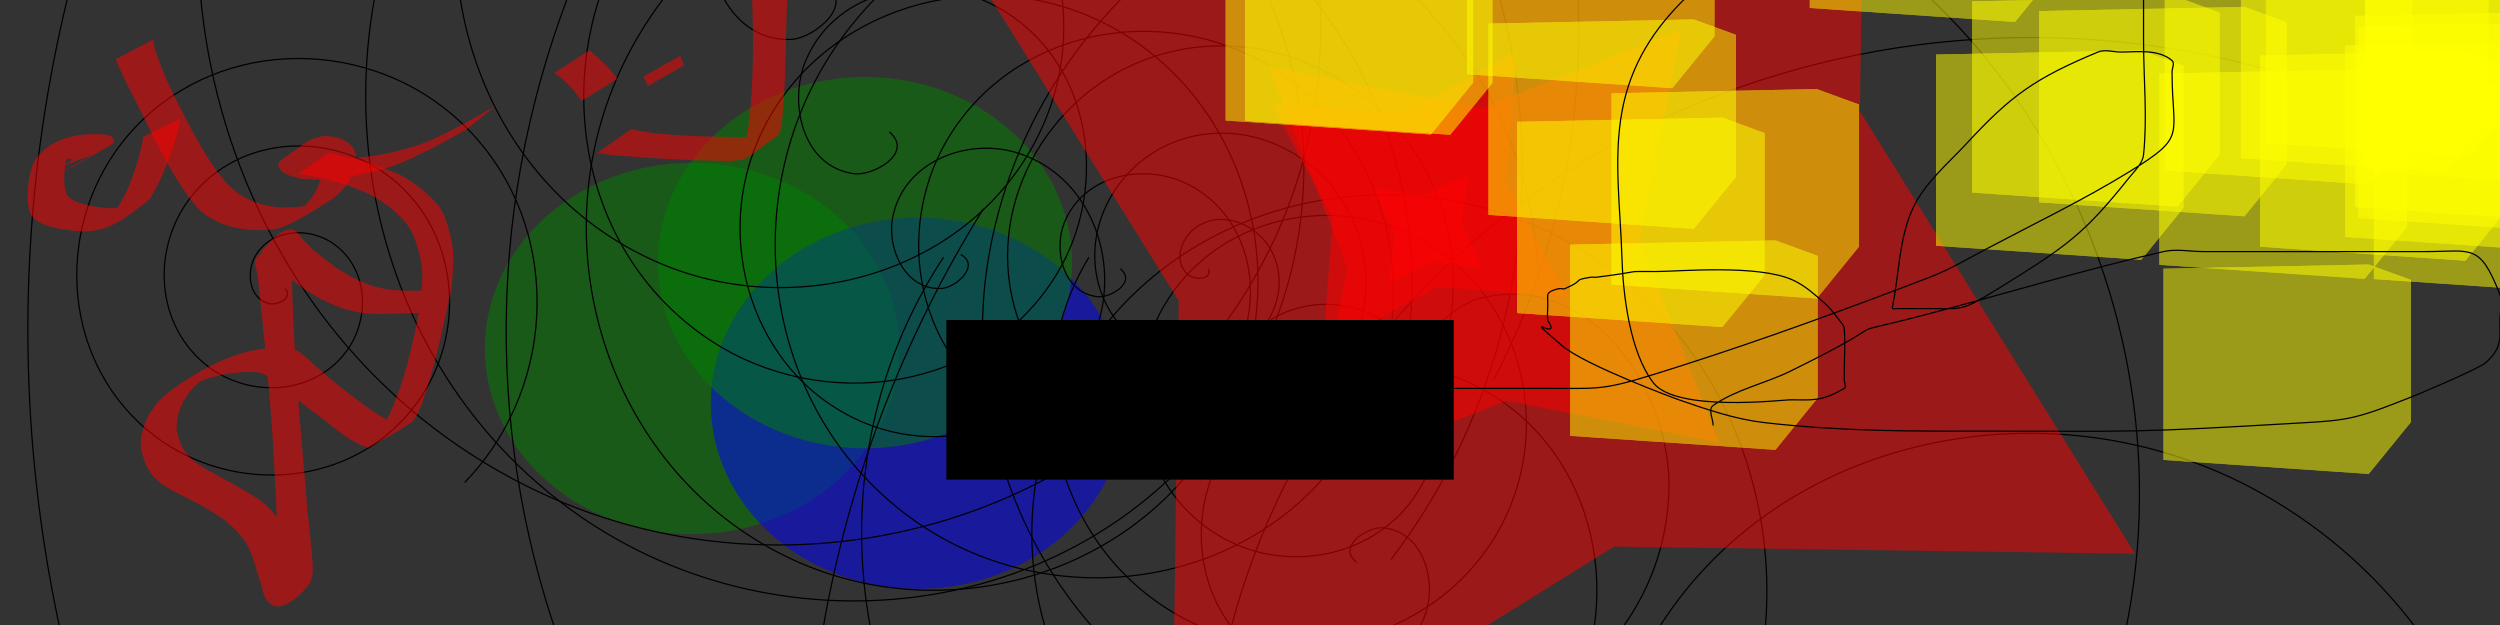 <?xml version="1.0" encoding="UTF-8" standalone="no"?>
<!-- Created with Inkscape (http://www.inkscape.org/) -->

<svg
   xmlns:osb="http://www.openswatchbook.org/uri/2009/osb"
   xmlns:dc="http://purl.org/dc/elements/1.1/"
   xmlns:cc="http://creativecommons.org/ns#"
   xmlns:rdf="http://www.w3.org/1999/02/22-rdf-syntax-ns#"
   xmlns:svg="http://www.w3.org/2000/svg"
   xmlns="http://www.w3.org/2000/svg"
   xmlns:xlink="http://www.w3.org/1999/xlink"
   xmlns:sodipodi="http://sodipodi.sourceforge.net/DTD/sodipodi-0.dtd"
   xmlns:inkscape="http://www.inkscape.org/namespaces/inkscape"
   width="2000"
   height="500"
   id="svg4833"
   version="1.1"
   inkscape:version="0.48.3.1 r9886"
   sodipodi:docname="New document 12">
  <rect width="100%" height="100%" fill="#333333" stroke="none"/>
  <defs
     id="defs4835">
    <inkscape:perspective
       sodipodi:type="inkscape:persp3d"
       inkscape:vp_x="0 : 250 : 1"
       inkscape:vp_y="0 : 1000 : 0"
       inkscape:vp_z="2000 : 250 : 1"
       inkscape:persp3d-origin="1000 : 166.66667 : 1"
       id="perspective6855" />
    <linearGradient
       id="linearGradient6807"
       osb:paint="solid">
      <stop
         style="stop-color:#008000;stop-opacity:1;"
         offset="0"
         id="stop6809" />
    </linearGradient>
  </defs>
  <sodipodi:namedview
     id="base"
     pagecolor="#ffffff"
     bordercolor="#666666"
     borderopacity="1.0"
     inkscape:pageopacity="0.0"
     inkscape:pageshadow="2"
     inkscape:zoom="0.43852551"
     inkscape:cx="989.51698"
     inkscape:cy="245.345"
     inkscape:document-units="px"
     inkscape:current-layer="layer1"
     showgrid="false"
     width="2000px"
     inkscape:window-width="1366"
     inkscape:window-height="726"
     inkscape:window-x="0"
     inkscape:window-y="22"
     inkscape:window-maximized="1" />
  <g
     inkscape:label="Layer 1"
     inkscape:groupmode="layer"
     id="layer1"
     transform="translate(0,-552.362)">
    <path
       sodipodi:type="arc"
       style="fill:#008000;fill-opacity:1;opacity:0.509"
       id="path4841"
       sodipodi:cx="553.5636"
       sodipodi:cy="278.77658"
       sodipodi:rx="165.66502"
       sodipodi:ry="148.49243"
       d="m 719.229,278.777 a 165.665,148.492 0 1 1 -331.33,0 165.665,148.492 0 1 1 331.33,0 z"
       transform="translate(0,552.362)" />
    <path
       transform="translate(180.747,596.149)"
       d="m 719.229,278.777 a 165.665,148.492 0 1 1 -331.33,0 165.665,148.492 0 1 1 331.33,0 z"
       sodipodi:ry="148.49243"
       sodipodi:rx="165.66502"
       sodipodi:cy="278.77658"
       sodipodi:cx="553.5636"
       id="path4843"
       style="fill:#0000ff;fill-opacity:1;opacity:0.509"
       sodipodi:type="arc" />
    <path
       sodipodi:type="arc"
       style="fill:#008000;fill-opacity:1;opacity:0.509"
       id="path4845"
       sodipodi:cx="553.5636"
       sodipodi:cy="278.77658"
       sodipodi:rx="165.66502"
       sodipodi:ry="148.49243"
       d="m 719.229,278.777 a 165.665,148.492 0 1 1 -331.33,0 165.665,148.492 0 1 1 331.33,0 z"
       transform="translate(138.448,483.727)" />
    <path
       sodipodi:type="spiral"
       style="fill:none;stroke:#000000;stroke-width:1px;stroke-linecap:butt;stroke-linejoin:miter;stroke-opacity:1"
       id="path6815"
       sodipodi:cx="228.03691"
       sodipodi:cy="230.91644"
       sodipodi:expansion="1"
       sodipodi:revolution="3"
       sodipodi:radius="211.38664"
       sodipodi:argument="-18.026009"
       sodipodi:t0="0"
       d="m 228.037,230.916 c 7.203,7.775 -6.926,13.545 -12.922,11.972 -16.248,-4.264 -18.081,-25.354 -11.022,-37.816 12.627,-22.292 43.265,-23.791 62.71,-10.072 28.536,20.134 29.681,61.424 9.121,87.604 -27.403,34.894 -79.671,35.648 -112.498,8.171 -41.31,-34.577 -41.656,-97.96 -7.221,-137.392 41.705,-47.758 116.272,-47.687 162.286,-6.271 54.226,48.807 53.732,134.6 5.321,187.18 -55.893,60.706 -152.937,59.787 -212.074,4.371 C 44.543,275.696 45.889,167.383 108.317,101.696 178.353,28.005 297.948,29.779 370.18,99.225 450.371,176.323 448.167,307.209 371.7,385.981"
       transform="translate(0,552.362)" />
    <path
       sodipodi:type="spiral"
       style="fill:none;stroke:#000000;stroke-width:1px;stroke-linecap:butt;stroke-linejoin:miter;stroke-opacity:1"
       id="path6817"
       sodipodi:cx="1153.8667"
       sodipodi:cy="328.97232"
       sodipodi:expansion="1"
       sodipodi:revolution="3"
       sodipodi:radius="1150.9744"
       sodipodi:argument="-21.658121"
       sodipodi:t0="0"
       d="m 1153.867,328.972 c -53.542,-18.521 -4.385,-82.13 31.355,-90.645 88.973,-21.197 151.873,75.393 149.934,153.355 -3.467,139.456 -146.774,225.24 -275.354,209.224 C 871.105,577.402 759.696,382.027 791.288,203.552 833.395,-34.327 1082.497,-172.017 1310.642,-124.251 1597.738,-64.143 1761.975,239.388 1697.735,517.102 1619.931,853.452 1261.612,1044.373 934.382,963.485 545.479,867.353 330.216,458.121 428.709,78.132 542.405,-360.511 1006.173,-602.3 1436.062,-486.83 1924.458,-355.645 2192.811,162.751 2060.314,642.522 1911.692,1180.681 1338.603,1475.626 808.962,1326.064 221.033,1160.043 -100.524,532.213 66.13,-47.288"
       transform="translate(0,552.362)" />
    <path
       sodipodi:type="spiral"
       style="fill:none;stroke:#000000;stroke-width:1px;stroke-linecap:butt;stroke-linejoin:miter;stroke-opacity:1"
       id="path6819"
       sodipodi:cx="659.02667"
       sodipodi:cy="-13.08304"
       sodipodi:expansion="1"
       sodipodi:revolution="3"
       sodipodi:radius="622.61176"
       sodipodi:argument="-18.315418"
       sodipodi:t0="0"
       d="m 659.027,-13.083 c 26.869,15.892 -8.167,44.059 -26.414,44.657 -49.45,1.621 -72.352,-56.372 -62.9,-97.486 16.907,-73.543 102.135,-103.526 168.557,-81.143 97.477,32.848 135.417,148.443 99.386,239.629 C 789.633,214.11 642.72,260.174 526.955,210.203 381.278,147.32 327.024,-31.31 391.083,-171.569 468.667,-341.44 679.222,-403.917 843.926,-325.684 1038.025,-233.488 1108.746,9.109 1016.285,198.231 909.534,416.579 634.817,495.557 421.298,388.832 178.685,267.564 91.44,-39.323 212.454,-277.226 348.214,-544.116 687.308,-639.634 949.583,-504.313 1240.759,-354.08 1344.556,17.247 1194.914,303.888"
       transform="translate(0,552.362)" />
    <path
       sodipodi:type="spiral"
       style="fill:none;stroke:#000000;stroke-width:1px;stroke-linecap:butt;stroke-linejoin:miter;stroke-opacity:1"
       id="path6821"
       sodipodi:cx="1571.1743"
       sodipodi:cy="716.63507"
       sodipodi:expansion="1"
       sodipodi:revolution="3"
       sodipodi:radius="957.80115"
       sodipodi:argument="-21.380032"
       sodipodi:t0="0"
       d="m 1571.174,716.635 c -39.331,-27.555 17.738,-66.612 45.797,-65.371 76.038,3.364 104.305,95.023 84.944,156.965 -34.633,110.8 -168.903,146.706 -268.134,104.517 -145.625,-61.915 -190.141,-243.704 -124.09,-379.301 88.036,-180.73 318.821,-234.003 490.469,-143.663 216.002,113.684 278.083,394.087 163.236,601.638 C 1824.302,1242.791 1493.962,1313.709 1250.592,1174.229 963.789,1009.856 884.018,629.392 1048.21,350.255 1237.776,27.98 1668.482,-60.656 1983.352,128.3 2344.195,344.846 2440.505,820.967 2224.88,1174.61 1983.013,1571.29 1457.052,1676.384 1067.402,1435.711 634.871,1168.552 520.988,592.708 786.728,167.065"
       transform="translate(0,552.362)" />
    <path
       sodipodi:type="spiral"
       style="fill:none;stroke:#000000;stroke-width:1px;stroke-linecap:butt;stroke-linejoin:miter;stroke-opacity:1"
       id="path6823"
       sodipodi:cx="711.47516"
       sodipodi:cy="105.49615"
       sodipodi:expansion="1"
       sodipodi:revolution="3"
       sodipodi:radius="527.33258"
       sodipodi:argument="-18.143744"
       sodipodi:t0="0"
       d="m 711.475,105.496 c 20.123,17.15 -13.19,35.586 -28.505,33.445 C 641.469,133.14 630.748,81.429 644.584,48.487 669.335,-10.44 744.797,-23.13 796.989,5.16 873.583,46.676 888.519,148.632 845.257,219.515 787.596,313.99 658.329,331.174 568.952,272.723 456.48,199.168 437.05,42.248 510.803,-65.532 600.127,-196.067 784.878,-217.74 911.008,-128.622 1059.647,-23.599 1083.563,189.086 979.038,333.533 858.36,500.303 617.677,526.463 454.934,406.505 270.014,270.201 241.61,1.474 377.021,-179.55 c 151.91,-203.082 448.711,-233.73 648.005,-82.853 221.254,167.502 254.147,492.4 87.794,709.955"
       transform="translate(0,552.362)" />
    <path
       sodipodi:type="spiral"
       style="fill:none;stroke:#000000;stroke-width:1px;stroke-linecap:butt;stroke-linejoin:miter;stroke-opacity:1"
       id="path6825"
       sodipodi:cx="1085.4557"
       sodipodi:cy="449.83188"
       sodipodi:expansion="1"
       sodipodi:revolution="3"
       sodipodi:radius="410.93491"
       sodipodi:argument="-21.355417"
       sodipodi:t0="0"
       d="m 1085.456,449.832 c -16.578,-12.234 8.312,-28.383 20.333,-27.554 32.578,2.246 43.734,41.858 34.776,68.221 -16.024,47.157 -73.993,61.14 -116.109,41.997 -61.806,-28.094 -78.98,-106.535 -49.218,-163.997 39.668,-76.587 139.217,-97 211.884,-56.439 91.445,51.041 115.111,171.964 63.66,259.772 -62.314,106.347 -204.749,133.276 -307.66,70.882 C 821.846,569.184 791.649,405.157 865.02,287.166 949.73,150.941 1135.399,117.472 1268.455,201.842 c 151.186,95.867 187.93,303.213 92.545,451.323 -107.007,166.157 -336.055,206.177 -499.211,99.767 C 680.656,634.795 637.357,384.028 754.802,205.833"
       transform="translate(0,552.362)" />
    <path
       sodipodi:type="spiral"
       style="fill:none;stroke:#000000;stroke-width:1px;stroke-linecap:butt;stroke-linejoin:miter;stroke-opacity:1"
       id="path6827"
       sodipodi:cx="768.48438"
       sodipodi:cy="203.55202"
       sodipodi:expansion="1"
       sodipodi:revolution="3"
       sodipodi:radius="371.44824"
       sodipodi:argument="-18.350208"
       sodipodi:t0="0"
       d="m 768.484,203.552 c 16.35,8.918 -3.955,26.439 -14.822,27.174 -29.45,1.993 -44.309,-32.11 -39.526,-56.819 8.554,-44.2 58.748,-63.846 98.816,-51.878 58.801,17.563 83.821,85.697 64.23,140.813 -26.111,73.46 -112.75,103.974 -182.81,76.582 C 606.209,304.954 570.154,199.574 605.438,114.617 648.171,11.724 772.415,-29.896 872.241,13.331 989.883,64.274 1037.084,207.452 985.879,322.131 926.762,454.534 764.605,507.324 635.083,448.121 487.911,380.852 429.524,199.685 496.741,55.328 572.147,-106.619 772.345,-170.607 931.531,-95.366 1108.258,-11.834 1177.851,207.41 1094.577,381.421"
       transform="translate(0,552.362)" />
    <path
       sodipodi:type="spiral"
       style="fill:none;stroke:#000000;stroke-width:1px;stroke-linecap:butt;stroke-linejoin:miter;stroke-opacity:1"
       id="path6829"
       sodipodi:cx="1048.9697"
       sodipodi:cy="326.69196"
       sodipodi:expansion="1"
       sodipodi:revolution="3"
       sodipodi:radius="215.04497"
       sodipodi:argument="-21.394323"
       sodipodi:t0="0"
       d="m 1048.97,326.692 c -8.918,-6.06 3.768,-15.011 10.072,-14.822 17.081,0.511 23.721,20.998 19.573,34.966 -7.419,24.985 -37.447,33.477 -59.86,24.324 -32.891,-13.432 -43.468,-54.101 -29.075,-84.754 19.184,-40.856 70.823,-53.556 109.648,-33.826 48.856,24.829 63.693,87.579 38.576,134.542 -30.42,56.878 -104.353,73.859 -159.436,43.327 -64.914,-35.981 -84.043,-121.138 -48.078,-184.33 41.523,-72.958 137.93,-94.238 209.224,-52.829 81.008,47.052 104.442,154.728 57.58,234.118 -52.573,89.063 -171.53,114.652 -259.012,62.33 -97.121,-58.087 -124.867,-188.335 -67.081,-283.906"
       transform="translate(0,552.362)" />
    <path
       sodipodi:type="spiral"
       style="fill:none;stroke:#000000;stroke-width:1px;stroke-linecap:butt;stroke-linejoin:miter;stroke-opacity:1"
       id="path6831"
       sodipodi:cx="896.18506"
       sodipodi:cy="214.95387"
       sodipodi:expansion="1"
       sodipodi:revolution="2.896126"
       sodipodi:radius="334.87521"
       sodipodi:argument="-18.166601"
       sodipodi:t0="0"
       d="m 896.185,214.954 c 13.491,10.976 -8.139,23.601 -18.243,22.424 -27.38,-3.192 -35.208,-37.037 -26.604,-58.91 15.391,-39.125 64.827,-48.605 99.576,-30.785 50.995,26.151 62.351,92.977 34.966,140.243 C 949.38,350.923 864.627,364.168 804.97,327.072 729.898,280.39 714.761,177.485 761.643,105.496 818.424,18.308 939.598,1.277 1023.886,57.989 1123.216,124.821 1142.142,264.332 1075.574,360.898 998.719,472.387 840.829,493.209 731.998,416.766 608.339,329.907 585.619,153.609 671.949,32.524 768.798,-103.315 963.525,-127.932 1096.858,-31.706 c 82.01,59.187 131.567,155.943 134.049,256.803"
       transform="translate(0,552.362)" />
    <path
       sodipodi:type="spiral"
       style="fill:none;stroke:#000000;stroke-width:1px;stroke-linecap:butt;stroke-linejoin:miter;stroke-opacity:1"
       id="path6833"
       sodipodi:cx="966.87646"
       sodipodi:cy="214.95387"
       sodipodi:expansion="1"
       sodipodi:revolution="2.896126"
       sodipodi:radius="203.00409"
       sodipodi:argument="-17.530928"
       sodipodi:t0="0"
       d="m 966.876,214.954 c 2.631,10.21 -12.465,8.583 -16.97,4.372 -12.207,-11.411 -3.844,-30.739 8.225,-38.311 21.589,-13.545 49.116,-0.377 59.653,20.822 15.463,31.111 -3.05,67.795 -33.42,80.995 -40.479,17.593 -86.588,-6.45 -102.337,-46.017 -19.819,-49.791 9.835,-105.436 58.614,-123.679 59.078,-22.094 124.316,13.211 145.02,71.212 24.399,68.352 -16.581,143.216 -83.809,166.362 -77.617,26.723 -162.13,-19.948 -187.704,-96.406 -29.059,-86.877 23.311,-181.052 109.003,-209.046 96.134,-31.404 199.982,26.673 230.388,121.601 18.702,58.388 8.051,123.422 -27.039,173.515"
       transform="translate(0,552.362)" />
    <path
       sodipodi:type="star"
       style="opacity:0.509;fill:#ff0000;fill-opacity:1"
       id="path6835"
       sodipodi:sides="4"
       sodipodi:cx="1215.4367"
       sodipodi:cy="164.78575"
       sodipodi:r1="565.69702"
       sodipodi:r2="282.84851"
       sodipodi:arg1="0.51414616"
       sodipodi:arg2="1.2995443"
       inkscape:flatsided="false"
       inkscape:rounded="0"
       inkscape:randomized="0"
       d="m 1707.996,442.991 -416.774,-5.699 -353.991,220.053 5.699,-416.774 -220.053,-353.991 416.774,5.699 353.991,-220.053 -5.699,416.774 z"
       transform="translate(0,552.362)" />
    <path
       sodipodi:type="star"
       style="opacity:0.509;fill:#ff0000;fill-opacity:1"
       id="path6837"
       sodipodi:sides="4"
       sodipodi:cx="1194.9134"
       sodipodi:cy="203.55202"
       sodipodi:r1="234.74514"
       sodipodi:r2="117.37257"
       sodipodi:arg1="0.69598206"
       sodipodi:arg2="1.4813802"
       inkscape:flatsided="false"
       inkscape:rounded="0"
       inkscape:randomized="0"
       d="M 1375.063,354.056 1205.395,320.456 1044.409,383.701 1078.01,214.033 1014.764,53.048 1184.432,86.648 1345.418,23.403 1311.817,193.071 z"
       transform="translate(0,552.362)" />
    <path
       sodipodi:type="star"
       style="opacity:0.509;fill:#ff0000;fill-opacity:1"
       id="path6839"
       sodipodi:sides="4"
       sodipodi:cx="1135.6238"
       sodipodi:cy="160.22501"
       sodipodi:r1="141.67682"
       sodipodi:r2="70.838409"
       sodipodi:arg1="0.57907427"
       sodipodi:arg2="1.3644724"
       inkscape:flatsided="false"
       inkscape:rounded="0"
       inkscape:randomized="0"
       d="m 1254.203,237.758 -104.067,-8.197 -92.045,49.243 8.197,-104.067 -49.243,-92.045 104.067,8.197 92.045,-49.243 -8.197,104.067 z"
       transform="translate(0,552.362)" />
    <path
       sodipodi:type="star"
       style="opacity:0.509;fill:#ff0000;fill-opacity:1"
       id="path6841"
       sodipodi:sides="4"
       sodipodi:cx="1142.4649"
       sodipodi:cy="183.0287"
       sodipodi:r1="53.818643"
       sodipodi:r2="26.909321"
       sodipodi:arg1="0.63502674"
       sodipodi:arg2="1.4204249"
       inkscape:flatsided="false"
       inkscape:rounded="0"
       inkscape:randomized="0"
       d="m 1185.792,214.954 -39.296,-5.32 -35.956,16.721 5.319,-39.296 -16.721,-35.956 39.296,5.319 35.956,-16.721 -5.319,39.296 z"
       transform="translate(0,552.362)" />
    <path
       style="opacity:0.509;fill:#ff0000;fill-opacity:1"
       id="path6843"
       d="m 335.518,250.36 c -8.971,0.45 -17.955,0.528 -26.933,0.687 -3.196,0.056 -6.394,0.346 -9.587,0.191 -3.745,-0.182 -7.456,-0.801 -11.184,-1.201 -24.769,-4.087 -45.379,-18.57 -64.536,-33.933 -1.108,0.73 -12.669,-12.737 -14.023,-13.334 -0.62,-0.274 -2.239,1.498 -1.612,1.24 9.108,-3.75 17.362,-13.114 27.116,-11.741 5.088,0.716 -1.042,10.224 -1.563,15.336 0.681,62.153 6.226,124.123 11.542,186.013 1.156,17.765 3.659,35.419 5.112,53.155 0.537,6.555 0.796,12.028 -1.213,18.226 -6.688,11.307 -25.595,27.803 -34.675,15.972 -3.121,-4.066 -4.018,-9.541 -5.296,-14.343 -3.455,-9.338 -5.238,-19.387 -9.733,-28.338 -2.887,-5.75 -4.572,-7.34 -8.564,-12.384 -13.942,-15.269 -33.498,-23.464 -51.428,-33.035 -16.561,-8.778 -21.697,-15.914 -26.221,-33.674 0.029,-2.737 -0.245,-5.494 0.088,-8.211 1.54,-12.569 8.116,-24.321 17.172,-33.004 2.224,-2.132 4.745,-3.931 7.117,-5.897 21.491,-15.345 43.209,-27.602 68.895,-32.441 8.58,-1.384 17.285,-2.083 25.947,-1.27 1.484,0.508 3.069,0.786 4.453,1.523 7.222,3.848 14.136,11.32 20.255,16.606 9.069,7.834 9.287,7.901 18.92,15.788 12.325,8.524 26.322,21.31 40.806,26.114 1.702,0.565 3.511,0.732 5.267,1.099 -7.308,3.348 -13.889,9.783 -21.923,10.043 -4.03,0.131 5.406,-6.065 7.395,-9.572 3.609,-6.362 6.644,-13.059 9.307,-19.872 9.873,-25.256 15.07,-51.832 20.344,-78.306 0.931,-20.156 2.927,-24.704 -2.711,-43.772 -1.716,-5.802 -3.813,-11.64 -7.159,-16.681 -6.431,-9.688 -19.293,-19.505 -29.338,-24.897 -6.213,-3.335 -13.002,-5.461 -19.503,-8.191 -26.438,-7.441 -13.386,-4.352 -39.12,-9.411 0,0 23.929,-16.635 23.929,-16.635 l 0,0 c 25.423,5.753 12.446,2.393 38.892,10.223 6.735,2.812 13.788,4.958 20.204,8.436 9.613,5.211 24.47,16.827 30.506,26.17 3.41,5.278 5.236,11.489 6.849,17.561 5.308,19.982 3.272,24.384 2.008,45.31 -5.644,26.238 -10.983,52.558 -18.958,78.22 -0.823,2.646 -7.342,25.31 -12.941,29.478 -10.786,8.029 -23.186,13.625 -34.779,20.438 -1.77,-0.59 -3.595,-1.035 -5.31,-1.77 -14.908,-6.398 -26.537,-18.655 -39.776,-27.639 -20.911,-16.2 -0.59,-0.284 -19.457,-15.53 -6.296,-5.088 -13.222,-11.56 -20.949,-14.541 -1.313,-0.507 -2.751,-0.6 -4.126,-0.9 -8.373,-0.285 -16.774,0.207 -25.035,1.658 -6.418,1.339 -12.657,2.873 -18.782,5.274 -2.455,0.962 -9.433,4.638 -7.26,3.144 4.032,-2.771 34.115,-20.261 12.635,-7.469 -2.442,1.836 -5.011,3.514 -7.325,5.509 -11.182,9.639 -18.417,23.041 -17.961,37.986 3.901,16.94 8.792,23.029 24.053,31.861 9.334,5.201 18.8,10.114 28.023,15.516 6.762,3.96 12.902,7.293 18.882,12.386 2.082,1.774 3.793,3.942 5.69,5.913 3.971,5.02 6.25,7.363 9.129,13.116 4.508,9.007 6.211,19.235 10.097,28.491 1.097,3.319 2.068,6.905 3.76,10.019 0.409,0.753 0.906,1.478 1.531,2.065 0.263,0.246 1.332,0.144 1.027,0.335 -23.017,14.48 -37.386,20.485 -25.106,15.256 0.688,-1.011 1.598,-1.902 2.063,-3.032 1.908,-4.634 1.992,-9.932 2.082,-14.805 0.339,-18.34 -1.117,-36.702 -1.429,-55.027 -1.057,-21.514 -1.873,-40.16 -3.377,-61.785 -2.854,-41.018 -7.242,-81.912 -11.458,-122.806 -0.361,-4.951 -4.125,-10.931 -1.082,-14.853 7.84,-10.103 22.823,-29.315 32.29,-20.717 1.118,1.016 1.872,2.372 2.86,3.516 4.196,4.859 4.828,5.263 9.752,10.11 18.393,15.736 38.375,29.744 63.127,32.575 3.786,0.223 7.566,0.59 11.358,0.668 12.633,0.259 25.364,-0.937 37.902,-2.311 0,0 -26.953,20.099 -26.953,20.099 z"
       inkscape:connector-curvature="0"
       transform="translate(0,552.362)" />
    <path
       style="opacity:0.509;fill:#ff0000;fill-opacity:1"
       id="path6845"
       d="m 42.613,135.842 c 12.55,-4.112 22.396,-13.366 33.979,-19.341 1.149,-0.593 2.32,-1.141 3.481,-1.708 1.101,-0.538 4.364,-2.227 3.306,-1.609 -32.606,19.056 -33.691,19.791 -23.931,13.563 0.275,-0.164 0.518,-0.579 0.826,-0.492 0.273,0.077 0.43,0.565 0.278,0.804 -0.178,0.278 -0.626,0.254 -0.956,0.257 -2.815,0.026 -5.868,-0.494 -8.677,-0.636 -4.4,-0.228 -8.877,-0.144 -13.167,0.991 -1.199,0.317 -4.574,1.879 -3.505,1.25 28.848,-16.961 32.238,-20.756 22.796,-11.512 -5.171,9.223 -5.949,20.307 -5.5,30.685 0.576,3.095 0.696,6.239 2.895,8.782 6.135,7.094 22.12,8.522 30.665,9.63 8.049,0.021 10.364,0.574 18.068,-1.455 2.44,-0.643 9.325,-3.82 7.093,-2.643 -6.9,3.637 -13.4,9.03 -21.133,10.044 -3.337,0.437 4.249,-5.237 6.067,-8.069 1.95,-3.037 3.471,-6.329 5.207,-9.493 6.343,-13.515 10.882,-27.74 13.693,-42.382 0.155,-1.03 0.311,-2.06 0.466,-3.09 0,0 29.973,-14.607 29.973,-14.607 l 0,0 c -0.228,1.105 -0.456,2.21 -0.684,3.315 -3.516,15.084 -8.624,29.742 -14.887,43.905 -1.216,2.441 -7.709,16.319 -10.307,18.327 -16.193,12.512 -29.847,24.181 -49.719,24.732 -3.188,0.088 -6.373,-0.284 -9.56,-0.426 -10.399,-1.509 -26.212,-2.757 -33.537,-11.501 -2.595,-3.098 -2.669,-6.32 -3.342,-10.055 -0.809,-10.972 0.278,-22.25 4.106,-32.624 10.716,-18.297 32.072,-23.81 51.173,-23.145 4.017,0.144 12.468,-0.443 13.457,5.238 0.107,0.617 -0.386,1.191 -0.579,1.787 -0.646,0.539 -1.213,1.19 -1.937,1.617 -10.37,6.102 -20.845,12.024 -31.315,17.952 -2.19,1.24 -4.5,2.254 -6.718,3.442 -1.085,0.581 -4.307,2.388 -3.243,1.767 8.878,-5.184 17.792,-10.305 26.688,-15.457 0,0 -31.519,12.16 -31.519,12.16 z"
       inkscape:connector-curvature="0"
       transform="translate(0,552.362)" />
    <path
       style="opacity:0.509;fill:#ff0000;fill-opacity:1"
       id="path6847"
       d="m 122.312,31.759 c 0.392,1.937 0.618,3.914 1.177,5.81 7.31,24.814 20.304,47.82 32.184,70.636 8.672,14.83 17.173,30.823 30.103,42.546 6.726,6.098 8.579,6.324 16.661,10.356 10.74,4.186 21.826,5.523 33.276,4.605 3.425,-0.275 6.891,-0.556 10.201,-1.477 3.197,-0.889 11.92,-5.743 9.156,-3.908 -5.94,3.944 -12.504,6.854 -18.756,10.282 6.917,-4.55 12.218,-10.377 16.164,-17.622 2.066,-3.792 3.481,-6.803 3.509,-11.158 0.01,-1.537 -0.519,-3.03 -0.779,-4.545 -0.66,-1.182 -1.071,-2.544 -1.981,-3.545 -2.852,-3.136 -8.599,-5.079 -12.634,-5.695 -2.925,-0.446 -5.768,-0.018 -8.667,0.251 -11.978,8.42 3.692,-2.753 22.966,-12.273 0.891,-0.44 -1.545,1.44 -1.75,2.412 -0.772,3.661 12.435,6.242 13.085,6.443 16.88,2.847 33.657,0.212 50.127,-3.727 6.223,-1.488 12.441,-3.081 18.478,-5.203 13.255,-4.659 22.59,-9.945 35.011,-16.295 18.777,-10.479 9.762,-5.372 27.058,-15.298 0,0 -23.698,19.161 -23.698,19.161 l 0,0 c -16.687,9.356 -7.972,4.55 -26.163,14.385 -12.815,6.328 -21.614,11.189 -35.301,15.789 -6.05,2.033 -12.277,3.523 -18.5,4.944 -17.56,4.008 -35.42,6.582 -53.425,4.262 -4.572,-1.383 -10.981,-2.612 -14.718,-6.187 -1.516,-1.451 -3.938,-6.049 -1.029,-8.074 25.812,-17.966 19.881,-16.028 34.574,-19.904 8.105,0.132 17.706,1.876 23.207,8.598 1.076,1.314 1.571,3.012 2.356,4.518 0.351,1.84 0.98,3.648 1.052,5.519 0.217,5.658 -0.847,7.541 -3.382,12.564 -3.912,7.756 -8.841,14.299 -16.095,19.277 -7.006,4.058 -30.326,20.661 -45.116,23.842 -3.321,0.714 -6.748,0.854 -10.142,0.982 -11.864,0.447 -23.338,-1.243 -34.408,-5.645 -7.99,-4.225 -10.792,-4.954 -17.295,-11.342 -2.447,-2.404 -4.513,-5.175 -6.593,-7.904 -8.61,-11.296 -15.724,-23.655 -22.406,-36.155 -13.6,-25.979 -2.046,-3.577 -15.029,-29.698 -6.63,-13.338 -13.703,-26.539 -19.897,-40.09 -0.875,-1.914 -1.536,-3.918 -2.304,-5.878 0,0 29.723,-15.561 29.723,-15.561 z"
       inkscape:connector-curvature="0"
       transform="translate(0,552.362)" />
    <path
       style="opacity:0.509;fill:#ff0000;fill-opacity:1"
       id="path6849"
       d="m 518.136,68.875 c -0.998,-2.632 -2.134,-5.208 -3.263,-7.785 0,0 29.225,-16.389 29.225,-16.389 l 0,0 c 1.024,2.535 2.029,5.085 3.342,7.49 0,0 -29.303,16.685 -29.303,16.685 z"
       inkscape:connector-curvature="0"
       transform="translate(0,552.362)" />
    <path
       style="opacity:0.509;fill:#ff0000;fill-opacity:1"
       id="path6851"
       d="m 471.62,40.129 c 5.97,5.283 11.915,10.551 17.267,16.473 1.654,2.19 3.133,4.577 5.296,6.3 0,0 -28.757,17.751 -28.757,17.751 l 0,0 c -1.966,-2.073 -3.526,-4.458 -5.101,-6.838 -4.874,-5.952 -10.531,-11.23 -17.069,-15.333 0,0 28.364,-18.352 28.364,-18.352 z"
       inkscape:connector-curvature="0"
       transform="translate(0,552.362)" />
    <path
       style="opacity:0.509;fill:#ff0000;fill-opacity:1"
       id="path6853"
       d="m 504.913,103.313 c 19.288,4.262 39.126,5.038 58.798,5.826 15.697,0.419 31.405,0.668 47.108,0.483 10.305,-2.43 25.077,-6.323 -19.681,11.616 -1.686,0.676 2.595,-2.644 3.353,-4.294 1.424,-3.105 2.364,-6.433 3.099,-9.769 2.141,-9.714 2.652,-20.082 3.481,-29.933 1.787,-26.918 1.529,-53.907 0.552,-80.848 -0.094,-1.936 -0.188,-3.871 -0.281,-5.807 0,0 29.066,-14.829 29.066,-14.829 l 0,0 c -0.073,2.025 -0.146,4.05 -0.219,6.075 -0.869,27.324 -1.519,54.652 -2.307,81.978 -0.485,9.21 -0.936,20.447 -1.932,29.709 -0.371,3.449 -0.556,6.96 -1.5,10.298 -0.533,1.886 -1.256,4.015 -2.865,5.134 -28.197,19.603 -20.578,18.114 -37.207,19.864 -15.34,-0.323 -30.684,-0.447 -46.002,-1.449 -20.287,-1.089 -40.611,-2.051 -60.742,-4.913 0,0 27.281,-19.14 27.281,-19.14 z"
       inkscape:connector-curvature="0"
       transform="translate(0,552.362)" />
    <g
       id="g6857"
       style="opacity:0.509;fill:#ffff00;fill-opacity:1">
      <path
         d="m 1730.8,920.314 164.187,11.189 33.757,-41.513 -116.641,-5.299 z"
         style="fill:#ffff00;fill-rule:evenodd;stroke:none"
         id="path6873" />
      <path
         d="m 1730.8,767.316 0,152.998 81.303,-35.623 0,-106.79 z"
         style="fill:#ffff00;fill-rule:evenodd;stroke:none"
         id="path6875" />
      <path
         d="m 1812.103,777.901 116.641,-1.575 0,113.663 -116.641,-5.299 z"
         style="fill:#ffff00;fill-rule:evenodd;stroke:none"
         id="path6877" />
      <path
         d="m 1730.8,767.316 164.187,-3.325 33.757,12.335 -116.641,1.575 z"
         style="fill:#ffff00;fill-rule:evenodd;stroke:none"
         id="path6879" />
      <path
         d="m 1894.987,763.991 0,167.511 33.757,-41.513 0,-113.663 z"
         style="fill:#ffff00;fill-rule:evenodd;stroke:none"
         id="path6881" />
      <path
         d="m 1730.8,767.316 164.187,-3.325 0,167.511 -164.187,-11.189 z"
         style="fill:#ffff00;fill-rule:evenodd;stroke:none"
         id="path6883" />
    </g>
    <use
       id="use6885"
       xlink:href="#g6857"
       x="0"
       y="0"
       width="2000"
       height="500"
       transform="translate(-181.988,-171.323)" />
    <use
       id="use6887"
       xlink:href="#g6857"
       x="0"
       y="0"
       width="2000"
       height="500"
       transform="translate(-99.454,-206.11)" />
    <use
       id="use6889"
       xlink:href="#g6857"
       x="0"
       y="0"
       width="2000"
       height="500"
       transform="translate(-153.05,-213.879)" />
    <use
       id="use6891"
       xlink:href="#g6857"
       x="0"
       y="0"
       width="2000"
       height="500"
       transform="translate(-3.296,-156.085)" />
    <use
       id="use6893"
       xlink:href="#g6857"
       x="0"
       y="0"
       width="2000"
       height="500"
       transform="translate(1.035,-231.528)" />
    <use
       id="use6895"
       xlink:href="#g6857"
       x="0"
       y="0"
       width="2000"
       height="500"
       transform="translate(81.953,-253.515)" />
    <use
       id="use6897"
       xlink:href="#g6857"
       x="0"
       y="0"
       width="2000"
       height="500"
       transform="translate(145.357,-178.428)" />
    <use
       id="use6899"
       xlink:href="#g6857"
       x="0"
       y="0"
       width="2000"
       height="500"
       transform="translate(77.321,-170.58)" />
    <use
       id="use6901"
       xlink:href="#g6857"
       x="0"
       y="0"
       width="2000"
       height="500"
       transform="translate(168.3,-144.714)" />
    <use
       id="use6903"
       xlink:href="#g6857"
       x="0"
       y="0"
       width="2000"
       height="500"
       transform="translate(161.328,-231.189)" />
    <use
       id="use6905"
       xlink:href="#g6857"
       x="0"
       y="0"
       width="2000"
       height="500"
       transform="translate(156.038,-193.559)" />
    <use
       id="use6907"
       xlink:href="#g6857"
       x="0"
       y="0"
       width="2000"
       height="500"
       transform="translate(153.28,-202.294)" />
    <use
       id="use6909"
       xlink:href="#g6857"
       x="0"
       y="0"
       width="2000"
       height="500"
       transform="translate(161.552,-272.364)" />
    <use
       id="use6911"
       xlink:href="#g6857"
       x="0"
       y="0"
       width="2000"
       height="500"
       transform="translate(61.971,-241.423)" />
    <use
       id="use6913"
       xlink:href="#g6857"
       x="0"
       y="0"
       width="2000"
       height="500"
       transform="translate(-282.977,-361.587)" />
    <use
       id="use6915"
       xlink:href="#g6857"
       x="0"
       y="0"
       width="2000"
       height="500"
       transform="translate(-557.183,-308.596)" />
    <use
       id="use6917"
       xlink:href="#g6857"
       x="0"
       y="0"
       width="2000"
       height="500"
       transform="translate(-734.799,-271.318)" />
    <use
       id="use6919"
       xlink:href="#g6857"
       x="0"
       y="0"
       width="2000"
       height="500"
       transform="translate(-750.264,-271.538)" />
    <use
       id="use6921"
       xlink:href="#g6857"
       x="0"
       y="0"
       width="2000"
       height="500"
       transform="translate(-1110.858,-457.385)" />
    <use
       id="use6923"
       xlink:href="#g6857"
       x="0"
       y="0"
       width="2000"
       height="500"
       transform="translate(-957.518,-450.683)" />
    <use
       id="use6925"
       xlink:href="#g6857"
       x="0"
       y="0"
       width="2000"
       height="500"
       transform="translate(-540.01,-196.084)" />
    <use
       id="use6927"
       xlink:href="#g6857"
       x="0"
       y="0"
       width="2000"
       height="500"
       transform="translate(-517.106,-117.512)" />
    <use
       id="use6929"
       xlink:href="#g6857"
       x="0"
       y="0"
       width="2000"
       height="500"
       transform="translate(-441.559,-140.349)" />
    <use
       id="use6931"
       xlink:href="#g6857"
       x="0"
       y="0"
       width="2000"
       height="500"
       transform="translate(-474.619,-19.27)" />
    <path
       style="fill:none;stroke:#000000;stroke-width:1px;stroke-linecap:butt;stroke-linejoin:miter;stroke-opacity:1"
       d="m 1370.502,340.374 c 0,-5.321 -4.351,-12.9 0,-15.963 18.367,-12.925 41.409,-17.467 61.57,-27.364 98.516,-48.363 26.892,-23.964 109.458,-45.607 63.136,-16.55 125.618,-35.732 189.271,-50.168 10.378,-2.354 21.284,0 31.925,0 25.844,0 51.688,0 77.532,0 33.446,0 66.891,0 100.336,0 36.878,0 43.123,-7.11 59.29,34.206 2.493,6.371 0,13.682 0,20.523 0,14.226 2.215,22.191 -11.402,34.206 -5.513,4.864 -54.556,25.554 -59.29,27.364 -15.044,5.752 -29.957,12.156 -45.607,15.963 -12.643,3.075 -25.778,3.797 -38.766,4.561 -140.789,8.282 -132.974,6.841 -253.121,6.841 -60.826,0 -116.529,0.449 -180.149,-6.841 -23.447,-2.687 -46.096,-10.561 -68.411,-18.243 -2.698,-0.929 -75.205,-27.65 -93.495,-43.327 -32.8,-28.114 -5.896,-6.287 -9.121,-15.963 -0.537,-1.612 -2.001,-2.884 -2.28,-4.561 -0.625,-3.749 0,-7.601 0,-11.402 0,-0.542 -0.256,-8.61 0,-9.121 1.508,-3.017 6.787,-4.094 9.121,-4.561 1.491,-0.298 3.163,0.599 4.561,0 17.272,-7.402 4.851,-6.509 20.523,-9.121 1.5,-0.25 3.052,0.189 4.561,0 42.506,-5.313 18.546,-4.561 47.888,-4.561 17.577,0 81.48,-5.982 109.458,6.841 9.399,4.308 17.332,11.403 25.084,18.243 5.255,4.637 9.38,10.431 13.682,15.963 1.044,1.342 2.15,2.866 2.28,4.561 0.933,12.126 0,24.324 0,36.486 0,1.52 0,3.04 0,4.561 0,2.28 1.97,5.692 0,6.841 -18.521,10.804 -25.437,9.121 -43.327,9.121 -5.659,0 -91.163,10.181 -109.458,-13.682 -18.676,-24.36 -24.24,-70.374 -25.084,-100.336 -1.092,-38.751 -6.894,-78.151 0,-116.299 14.018,-77.567 77.716,-114.433 136.822,-157.345 19.837,-14.402 41.21,-27.088 63.85,-36.486 35.386,-14.688 113.995,-22.65 145.944,-13.682 27.118,7.612 61.917,65.055 70.691,86.654 2.861,7.042 0,15.202 0,22.804 0,13.682 0,27.364 0,41.047 0,30.405 3.15,60.973 0,91.215 -0.743,7.132 -6.922,12.643 -11.402,18.243 -36.096,45.12 -49.036,54.467 -104.897,88.934 -29.327,18.095 -28.034,15.963 -52.449,15.963 -9.882,0 -19.763,0 -29.645,0 -0.76,0 -1.743,0.537 -2.28,0 -0.537,-0.537 -0.149,-1.535 0,-2.28 5.175,-25.874 5.012,-53.526 15.963,-77.533 9.411,-20.632 27.929,-35.802 43.327,-52.448 35.315,-38.179 54.331,-51.903 104.897,-72.972 5.613,-2.339 12.162,0 18.243,0 12.337,0 30.178,-2.669 41.047,6.841 2.288,2.002 0,6.081 0,9.121 0,52.21 12.637,50.987 -34.206,79.813 -36.786,22.638 -75.831,41.385 -114.019,61.57 -15.027,7.943 -29.736,16.722 -45.607,22.804 -65.556,25.119 -131.522,49.315 -198.392,70.691 -62.896,20.106 -60.203,18.243 -104.897,18.243 -31.165,0 -62.33,0 -93.495,0 -3.801,0 -7.796,1.202 -11.402,0 -14.866,-4.955 -30.288,-9.551 -43.327,-18.243 -5.522,-3.681 -4.561,-17.024 -4.561,-22.804"
       id="path6933"
       inkscape:connector-curvature="0"
       transform="translate(0,552.362)" />
    <flowRoot
       xml:space="preserve"
       id="flowRoot6935"
       style="font-size:40px;font-style:normal;font-weight:normal;line-height:125%;letter-spacing:0px;word-spacing:0px;fill:#000000;fill-opacity:1;stroke:none;font-family:Sans"
       transform="translate(0,552.362)"><flowRegion
         id="flowRegion6937"><rect
           id="rect6939"
           width="405.906"
           height="127.701"
           x="757.083"
           y="256.001" /></flowRegion><flowPara
         id="flowPara6941">HIIIIIIIIIIIIIIIIIIIIIIIIIIIIIIIIIIIIIIIIIIIIIIIIIIIIII</flowPara></flowRoot>  </g>
</svg>
